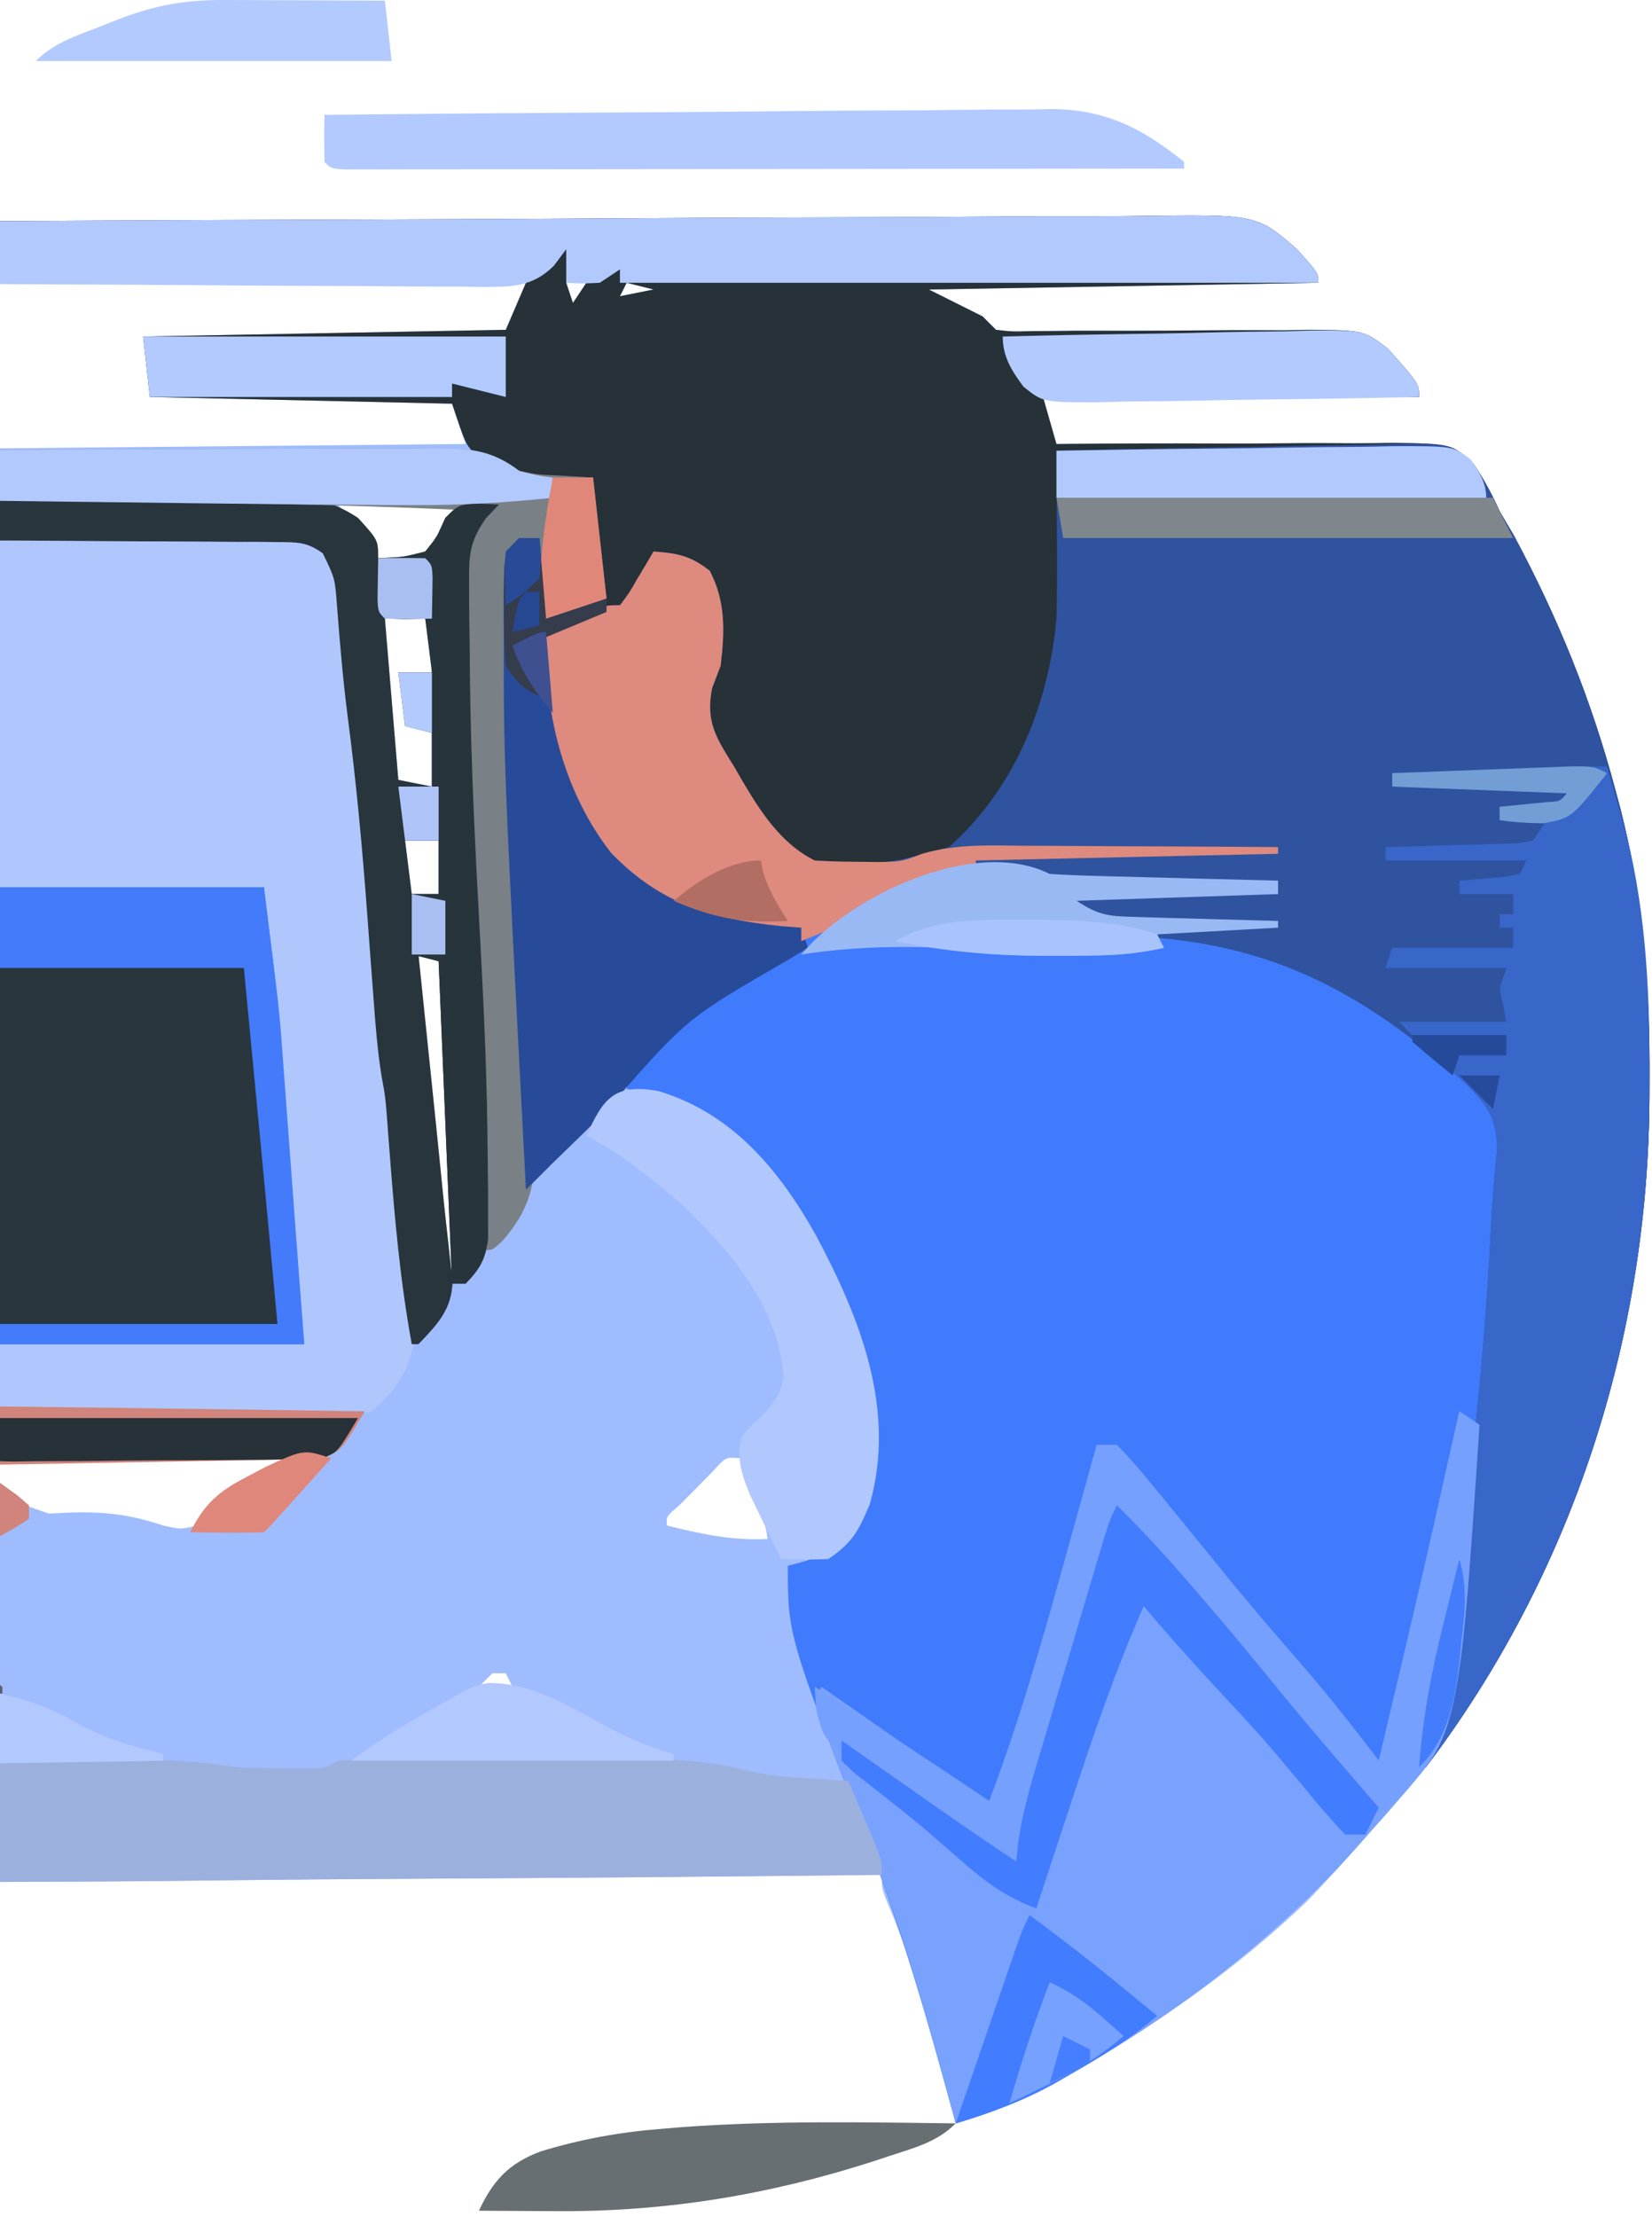 <svg width="246" height="330" viewBox="0 0 246 330" fill="none" xmlns="http://www.w3.org/2000/svg">
<path d="M-30.684 33.098C-2.416 32.911 25.852 32.77 54.121 32.684C67.247 32.642 80.372 32.586 93.498 32.495C104.939 32.415 116.379 32.363 127.82 32.345C133.878 32.335 139.935 32.31 145.992 32.252C151.696 32.198 157.399 32.181 163.103 32.193C165.194 32.191 167.285 32.175 169.376 32.145C187.141 31.896 187.141 31.896 193.131 37.092C196.316 40.659 196.316 40.659 196.316 42.098C177.176 42.428 158.036 42.758 138.316 43.098C140.956 44.418 143.596 45.738 146.316 47.098C147.306 48.088 147.306 48.088 148.316 49.098C150.735 49.374 150.735 49.374 153.573 49.29C155.22 49.281 155.22 49.281 156.901 49.272C158.69 49.252 158.69 49.252 160.515 49.231C163.029 49.232 165.543 49.234 168.056 49.239C172.029 49.237 176 49.223 179.972 49.177C183.8 49.138 187.625 49.149 191.453 49.169C192.636 49.143 193.818 49.117 195.036 49.091C203.128 49.185 203.128 49.185 206.669 51.906C211.316 57.116 211.316 57.116 211.316 59.098C192.836 59.098 174.356 59.098 155.316 59.098C156.306 62.563 156.306 62.563 157.316 66.098C158.055 66.091 158.793 66.083 159.554 66.076C166.528 66.013 173.5 65.994 180.474 66.023C184.06 66.036 187.644 66.033 191.229 65.992C194.692 65.953 198.153 65.957 201.616 65.992C203.574 66 205.531 65.964 207.489 65.926C216.201 66.066 216.201 66.066 219.423 69.047C220.974 71.342 222.172 73.58 223.316 76.098C224.016 77.314 224.724 78.525 225.441 79.731C232.015 91.975 236.992 104.223 240.566 117.661C240.813 118.582 241.059 119.503 241.313 120.452C244.729 133.871 245.696 147.011 245.629 160.786C245.627 161.579 245.624 162.372 245.622 163.19C245.421 209.333 226.654 249.863 194.754 282.911C184.087 293.166 171.876 301.637 159.066 308.973C158.429 309.342 157.792 309.712 157.136 310.092C152.378 312.751 147.528 314.527 142.316 316.098C142.125 315.393 141.934 314.688 141.737 313.962C140.853 310.714 139.96 307.469 139.066 304.223C138.616 302.56 138.616 302.56 138.156 300.864C136.463 294.739 134.566 288.862 132.059 283.02C131.316 281.098 131.316 281.098 131.316 279.098C130.424 279.108 129.531 279.118 128.611 279.129C106.869 279.372 85.126 279.554 63.383 279.668C52.868 279.725 42.353 279.802 31.839 279.928C22.672 280.038 13.505 280.109 4.338 280.133C-0.515 280.147 -5.365 280.181 -10.217 280.261C-14.79 280.336 -19.359 280.359 -23.932 280.342C-25.605 280.345 -27.279 280.367 -28.951 280.409C-41.536 280.712 -41.536 280.712 -46.847 276.72C-49.393 273.962 -51.564 271.191 -53.684 268.098C-54.811 266.627 -55.941 265.158 -57.074 263.692C-58.037 262.334 -58.99 260.969 -59.934 259.598C-60.437 258.878 -60.94 258.157 -61.458 257.415C-65.292 251.848 -68.695 246.168 -71.684 240.098C-67.724 239.108 -67.724 239.108 -63.684 238.098C-63.623 237.085 -63.563 236.072 -63.5 235.028C-63.416 233.676 -63.331 232.325 -63.246 230.973C-63.207 230.308 -63.168 229.643 -63.127 228.958C-62.869 224.911 -62.354 221.121 -61.684 217.098C-68.284 217.098 -74.884 217.098 -81.684 217.098C-83.68 211.774 -85.375 206.925 -86.746 201.473C-87.067 200.223 -87.388 198.972 -87.719 197.684C-90.411 185.603 -91.056 173.728 -90.996 161.411C-90.994 160.617 -90.992 159.824 -90.99 159.006C-90.891 136.405 -86.74 116.163 -78.246 95.161C-77.995 94.536 -77.743 93.911 -77.484 93.268C-74.662 86.587 -71.163 80.559 -67.684 74.098C-57.784 74.098 -47.884 74.098 -37.684 74.098C-38.179 70.633 -38.179 70.633 -38.684 67.098C14.776 66.603 14.776 66.603 69.316 66.098C68.326 63.128 68.326 63.128 67.316 60.098C52.466 59.768 37.616 59.438 22.316 59.098C21.821 54.643 21.821 54.643 21.316 50.098C48.046 49.603 48.046 49.603 75.316 49.098C76.306 46.788 77.296 44.478 78.316 42.098C42.676 42.098 7.036 42.098 -29.684 42.098C-30.179 37.643 -30.179 37.643 -30.684 33.098ZM84.316 42.098C84.646 43.088 84.976 44.078 85.316 45.098C85.976 44.108 86.636 43.118 87.316 42.098C86.326 42.098 85.336 42.098 84.316 42.098ZM93.316 42.098C92.986 42.758 92.656 43.418 92.316 44.098C93.966 43.768 95.616 43.438 97.316 43.098C95.996 42.768 94.676 42.438 93.316 42.098ZM50.316 75.098C51.966 77.078 53.616 79.058 55.316 81.098C55.646 81.758 55.976 82.418 56.316 83.098C59.648 83.599 59.648 83.599 63.316 83.098C65.452 80.512 66.827 78.076 68.316 75.098C62.376 75.098 56.436 75.098 50.316 75.098ZM57.316 92.098C57.976 100.018 58.636 107.938 59.316 116.098C60.966 116.428 62.616 116.758 64.316 117.098C64.316 114.458 64.316 111.818 64.316 109.098C63.326 108.768 62.336 108.438 61.316 108.098C60.586 106.251 60.586 106.251 60.129 104.036C59.97 103.302 59.812 102.569 59.648 101.813C59.484 100.964 59.484 100.964 59.316 100.098C60.966 100.098 62.616 100.098 64.316 100.098C64.526 95.957 64.526 95.957 63.316 92.098C61.336 92.098 59.356 92.098 57.316 92.098ZM60.316 125.098C60.646 127.738 60.976 130.378 61.316 133.098C62.636 133.098 63.956 133.098 65.316 133.098C65.316 130.458 65.316 127.818 65.316 125.098C63.666 125.098 62.016 125.098 60.316 125.098ZM62.316 142.098C62.99 158.82 64.687 175.449 66.316 192.098C66.646 192.098 66.976 192.098 67.316 192.098C67.452 175.734 67.147 159.443 66.316 143.098C64.996 142.768 63.676 142.438 62.316 142.098ZM-4.684 217.098C0.472 223.005 0.472 223.005 7.305 225.321C8.402 225.268 9.499 225.215 10.629 225.161C15.768 225.028 19.487 225.488 24.316 227.098C26.902 227.682 26.902 227.682 29.316 227.098C31.006 225.454 32.669 223.784 34.316 222.098C36.906 220.586 39.577 219.315 42.316 218.098C42.316 217.768 42.316 217.438 42.316 217.098C26.806 217.098 11.296 217.098 -4.684 217.098ZM106.152 219.032C104.934 220.271 104.934 220.271 103.691 221.536C102.874 222.359 102.057 223.183 101.215 224.032C99.204 225.753 99.204 225.753 99.316 227.098C104.391 228.361 109.044 229.369 114.316 229.098C113.651 224.709 112.129 221.117 110.316 217.098C108.081 216.876 108.081 216.876 106.152 219.032ZM-25.871 236.036C-27.129 236.386 -28.387 236.737 -29.684 237.098C-29.684 237.428 -29.684 237.758 -29.684 238.098C-27.956 238.437 -26.226 238.769 -24.496 239.098C-23.052 239.377 -23.052 239.377 -21.578 239.661C-18.89 240.067 -16.396 240.177 -13.684 240.098C-19.14 235.524 -19.14 235.524 -25.871 236.036ZM73.316 249.098C72.656 249.758 71.996 250.418 71.316 251.098C72.966 251.098 74.616 251.098 76.316 251.098C75.986 250.438 75.656 249.778 75.316 249.098C74.656 249.098 73.996 249.098 73.316 249.098Z" fill="#9FBCFE"/>
<path d="M-30.684 33.098C-2.416 32.911 25.852 32.77 54.121 32.684C67.247 32.642 80.372 32.586 93.498 32.495C104.939 32.415 116.379 32.363 127.82 32.345C133.878 32.335 139.935 32.31 145.992 32.252C151.696 32.198 157.399 32.181 163.103 32.193C165.194 32.191 167.285 32.175 169.376 32.145C187.141 31.896 187.141 31.896 193.131 37.092C196.316 40.659 196.316 40.659 196.316 42.098C177.176 42.428 158.036 42.758 138.316 43.098C140.956 44.418 143.596 45.738 146.316 47.098C147.306 48.088 147.306 48.088 148.316 49.098C150.735 49.374 150.735 49.374 153.573 49.29C155.221 49.281 155.221 49.281 156.901 49.272C158.69 49.252 158.69 49.252 160.516 49.231C163.029 49.232 165.543 49.234 168.057 49.239C172.029 49.237 176 49.223 179.972 49.177C183.8 49.138 187.625 49.149 191.453 49.169C192.636 49.143 193.818 49.117 195.036 49.091C203.128 49.185 203.128 49.185 206.669 51.906C211.316 57.116 211.316 57.116 211.316 59.098C192.836 59.098 174.356 59.098 155.316 59.098C156.306 62.563 156.306 62.563 157.316 66.098C158.055 66.091 158.793 66.083 159.554 66.076C166.528 66.013 173.5 65.994 180.475 66.023C184.06 66.036 187.644 66.033 191.229 65.992C194.692 65.953 198.153 65.957 201.616 65.992C203.574 66 205.531 65.964 207.489 65.926C216.201 66.066 216.201 66.066 219.423 69.047C220.974 71.342 222.172 73.58 223.316 76.098C224.016 77.314 224.724 78.525 225.441 79.731C232.015 91.975 236.993 104.223 240.566 117.661C240.813 118.582 241.059 119.503 241.313 120.452C244.729 133.871 245.696 147.011 245.629 160.786C245.627 161.579 245.624 162.372 245.622 163.19C245.465 199.179 234.218 234.234 212.316 263.098C211.175 259.701 211.482 257.539 212.391 254.102C212.644 253.087 212.898 252.072 213.159 251.026C213.438 249.915 213.717 248.805 214.004 247.661C216.725 236.177 218.406 224.767 219.629 213.036C219.709 212.275 219.79 211.514 219.873 210.731C220.836 201.538 221.541 192.35 221.992 183.118C222.19 179.072 222.516 175.064 222.941 171.036C222.862 166.692 221.649 164.69 218.691 161.536C216.941 160.007 215.144 158.532 213.316 157.098C212.537 156.473 212.537 156.473 211.742 155.835C199.261 145.932 187.092 140.664 171.152 139.52C165.05 138.849 163.761 137.543 159.316 133.098C169.546 133.098 179.776 133.098 190.316 133.098C190.316 132.438 190.316 131.778 190.316 131.098C188.787 131.106 188.787 131.106 187.227 131.114C183.451 131.132 179.676 131.144 175.9 131.153C174.264 131.158 172.629 131.165 170.994 131.174C168.645 131.186 166.297 131.191 163.949 131.196C162.849 131.204 162.849 131.204 161.727 131.211C156.544 131.212 156.544 131.212 154.316 130.098C141.119 128.898 129.429 133.798 119.316 142.098C117.706 143.018 116.094 143.937 114.473 144.836C102.269 151.544 102.269 151.544 92.941 161.458C91.194 164.297 89.269 166.343 86.879 168.661C86.117 169.404 85.355 170.148 84.57 170.915C83.826 171.635 83.083 172.356 82.316 173.098C80.982 174.43 79.648 175.763 78.316 177.098C75.009 113.891 75.009 113.891 75.004 94.286C74.996 92.391 74.996 92.391 74.988 90.457C75.054 82.361 75.054 82.361 77.316 80.098C78.306 80.098 79.296 80.098 80.316 80.098C80.811 86.038 80.811 86.038 81.316 92.098C83.956 91.108 86.596 90.118 89.316 89.098C89.151 88.17 88.986 87.242 88.816 86.286C88.079 81.241 88.234 76.184 88.316 71.098C87.615 71.156 86.914 71.214 86.191 71.274C80.093 71.564 76.047 71.068 70.875 67.778C69.316 66.098 69.316 66.098 67.316 60.098C52.466 59.768 37.616 59.438 22.316 59.098C21.821 54.643 21.821 54.643 21.316 50.098C48.046 49.603 48.046 49.603 75.316 49.098C76.306 46.788 77.296 44.478 78.316 42.098C42.676 42.098 7.036 42.098 -29.684 42.098C-30.014 39.128 -30.344 36.158 -30.684 33.098ZM84.316 42.098C84.646 43.088 84.976 44.078 85.316 45.098C85.976 44.108 86.636 43.118 87.316 42.098C86.326 42.098 85.336 42.098 84.316 42.098ZM93.316 42.098C92.986 42.758 92.656 43.418 92.316 44.098C93.966 43.768 95.616 43.438 97.316 43.098C95.996 42.768 94.676 42.438 93.316 42.098Z" fill="#263138"/>
<path d="M156.316 130.098C158.867 130.255 161.395 130.356 163.949 130.415C164.701 130.435 165.453 130.456 166.227 130.478C168.632 130.543 171.037 130.602 173.441 130.661C175.07 130.704 176.699 130.748 178.328 130.792C182.324 130.899 186.32 131 190.316 131.098C190.316 131.758 190.316 132.418 190.316 133.098C180.416 133.428 170.516 133.758 160.316 134.098C163.803 136.423 165.386 136.396 169.516 136.512C170.724 136.551 171.932 136.59 173.178 136.629C175.072 136.676 175.072 136.676 177.004 136.723C178.278 136.762 179.552 136.801 180.865 136.84C184.015 136.935 187.166 137.02 190.316 137.098C190.316 137.428 190.316 137.758 190.316 138.098C184.376 138.428 178.436 138.758 172.316 139.098C174.173 139.139 176.029 139.181 177.941 139.223C195.26 140.597 208.184 151.622 220.316 163.098C220.85 163.535 221.383 163.972 221.932 164.422C223.8 166.684 223.648 167.996 223.555 170.903C223.527 171.885 223.499 172.867 223.471 173.878C223.42 174.941 223.369 176.004 223.316 177.098C223.266 178.189 223.217 179.28 223.165 180.404C219.23 255.4 219.23 255.4 207.742 268.501C207.243 269.077 206.744 269.654 206.23 270.248C205.702 270.838 205.173 271.428 204.629 272.036C204.084 272.655 203.54 273.274 202.979 273.911C190.352 288.171 175.583 299.514 159.066 308.973C158.111 309.527 158.111 309.527 157.136 310.092C152.378 312.751 147.528 314.527 142.316 316.098C142.13 315.414 141.945 314.73 141.753 314.025C138.092 300.607 134.308 287.424 129.291 274.447C117.316 243.412 117.316 243.412 117.316 233.098C118.224 232.851 119.131 232.603 120.066 232.348C123.538 231.013 125.051 230.011 127.316 227.098C132.26 214.668 128.827 202.338 123.808 190.559C117.729 177.581 111.01 168.29 97.316 163.098C95.991 162.733 94.66 162.386 93.316 162.098C93.826 158.07 95.62 156.658 98.754 154.223C103.715 150.4 108.882 147.203 114.316 144.098C108.706 143.768 103.096 143.438 97.316 143.098C97.316 142.768 97.316 142.438 97.316 142.098C97.93 142.105 98.544 142.111 99.177 142.118C114.292 142.6 114.292 142.6 127.223 135.883C133.786 130.287 148.143 126.012 156.316 130.098Z" fill="#407BFE"/>
<path d="M157.316 67.098C165.035 66.889 172.754 66.73 180.474 66.632C184.06 66.585 187.644 66.521 191.229 66.419C194.691 66.321 198.152 66.268 201.616 66.244C203.574 66.22 205.532 66.149 207.489 66.079C216.201 66.074 216.201 66.074 219.423 69.034C220.977 71.333 222.173 73.574 223.316 76.098C224.016 77.314 224.724 78.525 225.441 79.731C232.015 91.975 236.993 104.223 240.566 117.661C240.813 118.582 241.059 119.503 241.313 120.452C244.729 133.871 245.696 147.011 245.629 160.786C245.626 161.976 245.626 161.976 245.622 163.19C245.465 199.179 234.218 234.234 212.316 263.098C211.175 259.701 211.482 257.539 212.39 254.102C212.644 253.087 212.898 252.072 213.159 251.026C213.438 249.915 213.717 248.805 214.004 247.661C216.725 236.177 218.406 224.767 219.629 213.036C219.709 212.275 219.79 211.514 219.873 210.731C220.836 201.538 221.541 192.35 221.992 183.118C222.19 179.072 222.516 175.064 222.941 171.036C222.862 166.692 221.649 164.69 218.691 161.536C216.941 160.007 215.144 158.532 213.316 157.098C212.537 156.473 212.537 156.473 211.742 155.835C199.261 145.932 187.092 140.664 171.152 139.52C165.05 138.849 163.761 137.543 159.316 133.098C169.546 133.098 179.776 133.098 190.316 133.098C190.316 132.438 190.316 131.778 190.316 131.098C188.787 131.106 188.787 131.106 187.227 131.114C183.451 131.132 179.676 131.144 175.9 131.153C174.264 131.158 172.629 131.165 170.994 131.174C168.645 131.186 166.297 131.191 163.949 131.196C162.849 131.204 162.849 131.204 161.727 131.211C156.544 131.212 156.544 131.212 154.316 130.098C144.074 129.167 136.083 131.915 127.113 136.661C124.555 137.975 122.003 139.078 119.316 140.098C119.316 139.438 119.316 138.778 119.316 138.098C118.349 138.023 117.383 137.949 116.387 137.872C106.115 136.834 98.43 134.643 91.004 126.973C83.789 117.735 80.898 105.605 81.316 94.098C82.772 93.427 84.231 92.761 85.691 92.098C86.503 91.727 87.316 91.356 88.152 90.973C90.316 90.098 90.316 90.098 92.316 90.098C93.679 88.308 93.679 88.308 94.941 86.098C95.387 85.356 95.833 84.613 96.293 83.848C96.631 83.271 96.968 82.693 97.316 82.098C100.868 82.34 102.87 82.746 105.691 84.973C108.101 89.608 107.907 93.973 107.316 99.098C106.895 100.202 106.473 101.305 106.039 102.442C105.031 107.543 106.724 109.949 109.379 114.223C109.775 114.913 110.172 115.602 110.58 116.313C113.331 120.962 116.351 125.616 121.316 128.098C131.593 128.763 131.593 128.763 141.316 126.098C151.078 117.419 156.154 104.924 157.316 92.098C157.435 87.785 157.411 83.475 157.379 79.161C157.374 78 157.37 76.839 157.365 75.643C157.353 72.795 157.337 69.947 157.316 67.098Z" fill="#2F539F"/>
<path d="M-79.684 98.098C-66.484 98.098 -53.284 98.098 -39.684 98.098C-36.086 108.892 -37.416 120.744 -36.684 132.098C-11.604 132.098 13.476 132.098 39.316 132.098C41.614 150.481 41.614 150.481 42.133 157.735C42.194 158.547 42.255 159.359 42.319 160.196C42.509 162.726 42.694 165.256 42.879 167.786C43.005 169.482 43.132 171.178 43.26 172.874C43.495 176.014 43.728 179.155 43.959 182.296C44.401 188.231 44.86 194.164 45.316 200.098C10.666 200.098 -23.984 200.098 -59.684 200.098C-61.934 186.598 -61.934 186.598 -62.316 180.364C-62.4 179.049 -62.484 177.734 -62.57 176.379C-62.65 175.036 -62.729 173.692 -62.809 172.348C-62.895 170.957 -62.983 169.567 -63.07 168.176C-63.28 164.817 -63.483 161.458 -63.684 158.098C-72.594 158.098 -81.504 158.098 -90.684 158.098C-91.314 136.869 -86.356 118.114 -79.684 98.098Z" fill="#29363E"/>
<path d="M-70.684 80.098C-55.498 80.005 -40.312 79.934 -25.126 79.891C-18.075 79.87 -11.024 79.842 -3.973 79.796C2.828 79.752 9.63 79.729 16.431 79.719C19.029 79.711 21.628 79.697 24.225 79.675C27.858 79.646 31.489 79.642 35.122 79.644C36.202 79.63 37.281 79.615 38.394 79.601C45.657 79.641 45.657 79.641 48.972 81.942C50.773 84.831 51.018 87.101 51.293 90.489C51.405 91.747 51.517 93.006 51.633 94.302C51.736 95.651 51.839 96.999 51.941 98.348C52.06 99.732 52.18 101.115 52.302 102.498C52.54 105.191 52.772 107.885 53 110.579C53.353 114.505 53.832 118.383 54.379 122.286C55.473 130.56 55.987 138.87 56.566 147.193C56.991 153.154 57.495 159.055 58.316 164.973C59.313 172.666 60.121 180.372 60.816 188.098C60.954 189.352 61.092 190.606 61.234 191.899C61.334 193.099 61.433 194.299 61.535 195.536C61.638 196.607 61.74 197.678 61.846 198.782C61.062 203.689 59.214 206.958 55.316 210.098C50.843 211.268 46.476 211.11 41.875 211.006C40.505 211.004 39.135 211.005 37.764 211.01C34.055 211.012 30.348 210.965 26.64 210.909C22.76 210.859 18.881 210.855 15.001 210.845C7.659 210.82 0.318 210.755 -7.024 210.674C-15.384 210.585 -23.744 210.541 -32.105 210.501C-49.298 210.417 -66.491 210.277 -83.684 210.098C-84.168 208.845 -84.648 207.59 -85.127 206.335C-85.394 205.636 -85.662 204.937 -85.938 204.218C-87.047 201.066 -87.682 197.876 -88.309 194.598C-88.549 193.371 -88.788 192.144 -89.035 190.88C-90.357 183.175 -90.816 175.903 -90.746 168.098C-90.726 164.798 -90.705 161.498 -90.684 158.098C-81.774 158.098 -72.864 158.098 -63.684 158.098C-62.352 160.761 -62.381 163.023 -62.184 165.997C-62.101 167.199 -62.019 168.402 -61.934 169.641C-61.81 171.538 -61.81 171.538 -61.684 173.473C-61.518 175.939 -61.351 178.406 -61.184 180.872C-61.112 181.969 -61.039 183.067 -60.965 184.197C-60.583 189.501 -60.125 194.799 -59.684 200.098C-25.034 200.098 9.616 200.098 45.316 200.098C44.986 199.438 44.656 198.778 44.316 198.098C44.044 196.019 43.826 193.932 43.633 191.844C43.572 191.193 43.512 190.542 43.45 189.87C43.321 188.468 43.194 187.064 43.069 185.661C42.889 183.651 42.7 181.641 42.51 179.631C41.076 163.799 40.279 147.987 39.316 132.098C14.236 132.098 -10.844 132.098 -36.684 132.098C-37.834 128.648 -37.996 125.657 -38.219 122.024C-38.298 120.773 -38.376 119.521 -38.457 118.232C-38.553 116.641 -38.648 115.05 -38.746 113.411C-39.056 108.358 -39.365 103.305 -39.684 98.098C-52.554 98.098 -65.424 98.098 -78.684 98.098C-75.309 87.973 -75.309 87.973 -72.996 84.036C-72.341 82.905 -72.341 82.905 -71.672 81.751C-71.346 81.205 -71.02 80.66 -70.684 80.098Z" fill="#B0C7FD"/>
<path d="M217.316 210.098C218.306 210.758 219.296 211.418 220.316 212.098C217.308 257.592 217.308 257.592 207.742 268.5C206.994 269.365 206.994 269.365 206.23 270.248C205.702 270.838 205.173 271.428 204.629 272.036C204.084 272.655 203.54 273.274 202.979 273.911C190.352 288.171 175.583 299.514 159.066 308.973C158.429 309.342 157.792 309.712 157.136 310.092C152.378 312.751 147.528 314.527 142.316 316.098C142.037 315.072 142.037 315.072 141.753 314.025C138.349 301.55 134.968 289.173 130.316 277.098C129.111 273.961 127.908 270.823 126.712 267.682C125.874 265.483 125.028 263.287 124.174 261.094C123.791 260.09 123.407 259.086 123.012 258.051C122.661 257.145 122.311 256.239 121.95 255.306C121.316 253.098 121.316 253.098 122.316 251.098C123.003 251.578 123.689 252.057 124.396 252.551C126.941 254.328 129.487 256.104 132.033 257.879C133.678 259.026 135.321 260.174 136.965 261.323C138.512 262.401 138.512 262.401 140.09 263.5C141.519 264.498 141.519 264.498 142.978 265.516C145.204 267.097 145.204 267.097 147.316 268.098C151.677 256.618 155.038 244.925 158.316 233.098C158.813 231.316 159.311 229.533 159.808 227.75C160.984 223.535 162.152 219.317 163.316 215.098C164.306 215.098 165.296 215.098 166.316 215.098C168.153 216.992 169.793 218.863 171.441 220.911C171.93 221.503 172.419 222.095 172.922 222.706C174.396 224.496 175.857 226.296 177.316 228.098C178.795 229.911 180.274 231.723 181.754 233.536C182.472 234.419 183.19 235.302 183.93 236.211C187.191 240.156 190.531 244.03 193.892 247.889C197.876 252.492 201.612 257.269 205.316 262.098C211.482 236.136 211.482 236.136 217.316 210.098Z" fill="#79A2FE"/>
<path d="M-79.684 98.098C-66.484 98.098 -53.284 98.098 -39.684 98.098C-36.086 108.892 -37.416 120.744 -36.684 132.098C-11.604 132.098 13.476 132.098 39.316 132.098C41.614 150.481 41.614 150.481 42.133 157.735C42.194 158.547 42.255 159.359 42.319 160.196C42.509 162.726 42.694 165.256 42.879 167.786C43.005 169.482 43.132 171.178 43.26 172.874C43.495 176.014 43.728 179.155 43.959 182.296C44.401 188.231 44.86 194.164 45.316 200.098C10.666 200.098 -23.984 200.098 -59.684 200.098C-61.934 186.598 -61.934 186.598 -62.316 180.364C-62.4 179.049 -62.484 177.734 -62.57 176.379C-62.65 175.036 -62.729 173.692 -62.809 172.348C-62.895 170.957 -62.983 169.567 -63.07 168.176C-63.28 164.817 -63.483 161.458 -63.684 158.098C-72.594 158.098 -81.504 158.098 -90.684 158.098C-91.314 136.869 -86.356 118.114 -79.684 98.098ZM-60.684 144.098C-60.745 153.618 -60.745 153.618 -60.063 162.938C-59.932 164.104 -59.801 165.27 -59.666 166.471C-59.528 167.647 -59.389 168.824 -59.246 170.036C-58.975 172.399 -58.705 174.762 -58.438 177.125C-58.317 178.154 -58.197 179.183 -58.073 180.242C-57.507 185.852 -57.116 191.477 -56.684 197.098C-24.344 197.098 7.996 197.098 41.316 197.098C39.71 179.426 37.999 161.763 36.316 144.098C4.306 144.098 -27.704 144.098 -60.684 144.098Z" fill="#437BFB"/>
<path d="M14.004 209.536C15.001 209.548 15.997 209.561 17.024 209.575C29.455 209.736 41.886 209.91 54.316 210.098C50.896 215.84 50.896 215.84 48.382 216.96C46.006 217.119 43.653 217.261 41.272 217.304C40.272 217.323 39.271 217.343 38.24 217.364C36.63 217.389 36.63 217.389 34.988 217.415C33.884 217.435 32.78 217.456 31.642 217.478C28.117 217.543 24.592 217.602 21.066 217.661C18.676 217.704 16.285 217.747 13.894 217.792C8.035 217.899 2.176 218 -3.684 218.098C-3.106 218.508 -2.529 218.918 -1.934 219.34C-1.191 219.879 -0.449 220.418 0.316 220.973C1.059 221.507 1.801 222.041 2.566 222.59C3.144 223.088 3.721 223.586 4.316 224.098C4.316 224.758 4.316 225.418 4.316 226.098C2.269 227.43 2.269 227.43 -0.434 228.911C-5.949 232.078 -5.949 232.078 -9.684 237.098C-10.009 240.655 -10.009 240.655 -8.684 244.098C-5.883 246.904 -5.883 246.904 -2.684 249.098C-1.667 250.082 -0.663 251.078 0.316 252.098C-8.037 252.354 -16.389 252.549 -24.746 252.668C-28.627 252.725 -32.505 252.803 -36.385 252.928C-40.133 253.048 -43.878 253.113 -47.628 253.142C-49.054 253.162 -50.48 253.202 -51.906 253.261C-56.373 253.44 -60.4 253.436 -64.684 252.098C-67.924 248.8 -69.882 245.334 -71.684 241.098C-68.766 239.153 -67.058 238.645 -63.684 238.098C-63.593 236.578 -63.593 236.578 -63.5 235.028C-63.416 233.676 -63.331 232.325 -63.246 230.973C-63.207 230.308 -63.168 229.643 -63.127 228.958C-62.869 224.911 -62.354 221.121 -61.684 217.098C-68.284 217.098 -74.884 217.098 -81.684 217.098C-82.344 214.788 -83.004 212.478 -83.684 210.098C-51.105 209.036 -18.584 209.116 14.004 209.536ZM-25.871 236.036C-27.129 236.386 -28.387 236.737 -29.684 237.098C-29.684 237.428 -29.684 237.758 -29.684 238.098C-27.956 238.437 -26.226 238.769 -24.496 239.098C-23.052 239.377 -23.052 239.377 -21.578 239.661C-18.89 240.067 -16.396 240.178 -13.684 240.098C-19.14 235.524 -19.14 235.524 -25.871 236.036Z" fill="#D1847B"/>
<path d="M-57.684 262.098C-46.592 262.075 -35.499 262.057 -24.407 262.046C-19.257 262.041 -14.106 262.034 -8.955 262.023C-3.982 262.012 0.991 262.006 5.964 262.003C7.859 262.001 9.754 261.998 11.649 261.992C14.309 261.985 16.968 261.984 19.627 261.984C20.406 261.981 21.185 261.977 21.988 261.974C26.524 261.982 30.824 262.388 35.316 263.098C37.586 263.185 39.858 263.228 42.129 263.223C43.249 263.226 44.369 263.228 45.523 263.231C48.272 263.289 48.272 263.289 50.316 262.098C51.994 261.997 53.676 261.96 55.358 261.953C56.41 261.946 57.461 261.94 58.545 261.933C60.259 261.932 60.259 261.932 62.008 261.93C63.769 261.925 63.769 261.925 65.567 261.92C68.059 261.915 70.552 261.912 73.044 261.913C76.839 261.91 80.633 261.892 84.428 261.873C86.85 261.87 89.273 261.868 91.695 261.867C92.824 261.86 93.952 261.853 95.115 261.846C100.771 261.862 105.947 262.184 111.428 263.628C114.384 264.364 117.346 264.531 120.379 264.723C122.067 264.835 122.067 264.835 123.789 264.95C124.623 264.998 125.457 265.047 126.316 265.098C127.154 267.054 127.986 269.013 128.816 270.973C129.28 272.063 129.744 273.154 130.223 274.278C131.316 277.098 131.316 277.098 131.316 279.098C108.672 279.355 86.028 279.549 63.383 279.668C52.868 279.725 42.353 279.802 31.839 279.928C22.672 280.038 13.505 280.108 4.338 280.133C-0.515 280.147 -5.365 280.181 -10.217 280.261C-14.79 280.336 -19.359 280.359 -23.932 280.342C-25.605 280.345 -27.279 280.367 -28.951 280.409C-41.501 280.711 -41.501 280.711 -46.826 276.776C-49.411 274 -51.575 271.248 -53.684 268.098C-54.062 267.537 -54.44 266.976 -54.829 266.397C-55.788 264.969 -56.737 263.534 -57.684 262.098Z" fill="#9CB0DE"/>
<path d="M239.316 114.098C239.952 116.303 240.574 118.513 241.191 120.723C241.539 121.953 241.887 123.183 242.246 124.45C245.212 136.48 245.689 148.472 245.629 160.786C245.627 161.579 245.624 162.372 245.622 163.19C245.465 199.179 234.218 234.234 212.316 263.098C211.175 259.701 211.482 257.539 212.391 254.102C212.644 253.087 212.898 252.072 213.159 251.026C213.438 249.915 213.717 248.805 214.004 247.661C216.725 236.177 218.406 224.767 219.629 213.036C219.709 212.275 219.79 211.514 219.873 210.731C220.836 201.538 221.541 192.35 221.992 183.118C222.19 179.072 222.512 175.064 222.941 171.036C222.92 166.418 221.335 164.471 218.129 161.223C216.537 159.834 214.932 158.46 213.316 157.098C211.666 155.448 210.016 153.798 208.316 152.098C213.596 152.098 218.876 152.098 224.316 152.098C223.821 149.623 223.821 149.623 223.316 147.098C223.646 146.108 223.976 145.118 224.316 144.098C218.376 144.098 212.436 144.098 206.316 144.098C206.811 142.613 206.811 142.613 207.316 141.098C213.256 141.098 219.196 141.098 225.316 141.098C225.316 140.108 225.316 139.118 225.316 138.098C224.656 138.098 223.996 138.098 223.316 138.098C223.316 137.438 223.316 136.778 223.316 136.098C223.976 136.098 224.636 136.098 225.316 136.098C225.316 135.108 225.316 134.118 225.316 133.098C222.676 133.098 220.036 133.098 217.316 133.098C217.316 132.438 217.316 131.778 217.316 131.098C218.273 131.025 218.273 131.025 219.25 130.95C220.076 130.875 220.902 130.8 221.754 130.723C222.577 130.654 223.401 130.584 224.25 130.512C224.932 130.376 225.614 130.239 226.316 130.098C226.646 129.438 226.976 128.778 227.316 128.098C220.386 128.098 213.456 128.098 206.316 128.098C206.316 127.438 206.316 126.778 206.316 126.098C206.972 126.084 207.628 126.069 208.304 126.054C211.267 125.98 214.229 125.883 217.191 125.786C218.224 125.763 219.256 125.741 220.32 125.717C221.306 125.682 222.292 125.646 223.308 125.61C224.22 125.584 225.131 125.557 226.07 125.531C226.811 125.388 227.552 125.245 228.316 125.098C228.976 124.108 229.636 123.118 230.316 122.098C228.006 122.098 225.696 122.098 223.316 122.098C223.316 121.438 223.316 120.778 223.316 120.098C224.273 120.007 224.273 120.007 225.25 119.915C226.076 119.831 226.902 119.747 227.754 119.661C228.577 119.579 229.401 119.498 230.25 119.415C232.303 119.309 232.303 119.309 233.316 118.098C220.446 117.603 220.446 117.603 207.316 117.098C207.316 116.438 207.316 115.778 207.316 115.098C211.552 114.955 215.788 114.813 220.024 114.671C221.465 114.623 222.907 114.574 224.348 114.525C226.418 114.456 228.488 114.386 230.558 114.317C231.805 114.275 233.051 114.233 234.335 114.19C235.995 114.139 237.656 114.098 239.316 114.098Z" fill="#3866C9"/>
<path d="M-67.684 74.098C-52.793 74.028 -37.903 73.975 -23.012 73.943C-16.098 73.927 -9.184 73.906 -2.27 73.872C4.402 73.839 11.074 73.822 17.746 73.814C20.292 73.808 22.838 73.797 25.384 73.781C28.949 73.759 32.514 73.756 36.078 73.758C37.132 73.747 38.186 73.736 39.272 73.725C44.707 73.748 48.643 73.987 53.316 77.098C56.316 80.398 56.316 80.398 56.316 83.098C59.717 82.994 59.717 82.994 63.316 82.098C65.197 79.743 65.197 79.743 66.316 77.098C68.316 75.098 68.316 75.098 71.441 74.973C72.39 75.015 73.339 75.056 74.316 75.098C73.666 75.78 73.015 76.461 72.345 77.163C69.851 80.772 69.826 82.701 69.855 87.055C69.856 87.738 69.856 88.421 69.856 89.125C69.863 91.387 69.902 93.648 69.941 95.911C69.955 97.515 69.968 99.118 69.98 100.722C70.117 113.476 70.754 126.198 71.455 138.93C72.057 149.891 72.55 160.835 72.616 171.814C72.628 173.796 72.655 175.778 72.681 177.76C72.681 179.528 72.681 179.528 72.68 181.333C72.683 182.356 72.686 183.379 72.689 184.433C72.26 187.498 71.466 188.899 69.316 191.098C68.656 191.098 67.996 191.098 67.316 191.098C66.656 175.258 65.996 159.418 65.316 143.098C64.326 142.768 63.336 142.438 62.316 142.098C62.49 143.776 62.49 143.776 62.668 145.488C63.103 149.692 63.537 153.897 63.97 158.102C64.157 159.911 64.344 161.721 64.532 163.53C65.061 168.64 65.58 173.751 66.087 178.863C66.293 180.875 66.521 182.884 66.752 184.892C66.865 185.95 66.977 187.008 67.094 188.098C67.195 188.98 67.297 189.862 67.402 190.77C67.247 194.987 65.157 197.123 62.316 200.098C61.986 200.098 61.656 200.098 61.316 200.098C59.574 190.611 58.744 181.113 58.014 171.503C57.937 170.504 57.86 169.506 57.781 168.477C57.682 167.14 57.682 167.14 57.582 165.776C57.346 163.067 57.346 163.067 56.83 160.283C56.212 156.455 55.912 152.627 55.633 148.762C55.508 147.123 55.384 145.484 55.26 143.844C55.07 141.3 54.881 138.756 54.694 136.211C53.961 126.306 53.061 116.47 51.765 106.622C51.377 103.577 51.055 100.542 50.789 97.485C50.719 96.693 50.648 95.901 50.576 95.085C50.44 93.502 50.313 91.919 50.193 90.335C49.887 86.107 49.887 86.107 48.073 82.38C45.777 80.705 44.382 80.715 41.552 80.7C40.572 80.687 39.591 80.675 38.581 80.662C37.508 80.663 36.434 80.665 35.327 80.666C34.195 80.656 33.064 80.646 31.897 80.635C28.148 80.605 24.398 80.596 20.648 80.587C18.052 80.57 15.455 80.552 12.859 80.532C6.718 80.49 0.577 80.46 -5.564 80.437C-12.556 80.41 -19.547 80.366 -26.539 80.321C-40.92 80.228 -55.302 80.156 -69.684 80.098C-69.024 78.118 -68.364 76.138 -67.684 74.098ZM57.316 92.098C57.976 100.018 58.636 107.938 59.316 116.098C60.966 116.428 62.616 116.758 64.316 117.098C64.316 114.458 64.316 111.818 64.316 109.098C63.326 108.768 62.336 108.438 61.316 108.098C60.586 106.251 60.586 106.251 60.129 104.036C59.97 103.302 59.812 102.569 59.648 101.813C59.484 100.964 59.484 100.964 59.316 100.098C60.966 100.098 62.616 100.098 64.316 100.098C64.526 95.957 64.526 95.957 63.316 92.098C61.336 92.098 59.356 92.098 57.316 92.098ZM60.316 125.098C60.646 127.738 60.976 130.378 61.316 133.098C62.636 133.098 63.956 133.098 65.316 133.098C65.316 130.458 65.316 127.818 65.316 125.098C63.666 125.098 62.016 125.098 60.316 125.098Z" fill="#28353D"/>
<path d="M-30.684 33.098C-2.416 32.911 25.852 32.77 54.121 32.684C67.247 32.642 80.372 32.586 93.498 32.495C104.939 32.415 116.379 32.363 127.82 32.345C133.878 32.335 139.935 32.31 145.992 32.252C151.696 32.198 157.399 32.181 163.103 32.193C165.194 32.191 167.285 32.175 169.376 32.145C187.141 31.896 187.141 31.896 193.131 37.092C196.316 40.659 196.316 40.659 196.316 42.098C161.996 42.098 127.676 42.098 92.316 42.098C92.316 41.438 92.316 40.778 92.316 40.098C91.326 40.758 90.336 41.418 89.316 42.098C86.629 42.223 86.629 42.223 84.316 42.098C84.316 40.448 84.316 38.798 84.316 37.098C83.709 37.911 83.102 38.725 82.477 39.563C79.231 42.774 76.183 42.688 71.777 42.72C70.776 42.702 69.774 42.684 68.743 42.666C67.679 42.666 66.615 42.667 65.519 42.668C62.007 42.664 58.496 42.626 54.984 42.586C52.548 42.577 50.111 42.57 47.674 42.565C41.264 42.546 34.855 42.497 28.445 42.441C21.903 42.39 15.361 42.367 8.818 42.342C-4.016 42.289 -16.85 42.203 -29.684 42.098C-30.014 39.128 -30.344 36.158 -30.684 33.098Z" fill="#B2C9FE"/>
<path d="M-38.684 67.098C-24.297 67.028 -9.911 66.976 4.475 66.943C11.155 66.927 17.835 66.906 24.515 66.872C30.96 66.84 37.405 66.822 43.85 66.814C46.31 66.808 48.77 66.797 51.231 66.781C54.674 66.759 58.116 66.756 61.559 66.758C62.579 66.747 63.599 66.736 64.65 66.725C69.786 66.748 73.072 66.906 77.316 70.098C80.202 70.665 80.202 70.665 83.129 70.786C84.841 70.889 86.552 70.992 88.316 71.098C89.306 80.008 89.306 80.008 90.316 89.098C87.016 90.418 83.716 91.738 80.316 93.098C80.316 88.808 80.316 84.518 80.316 80.098C78.996 80.758 77.676 81.418 76.316 82.098C76.115 98.415 76.192 114.651 77.183 130.942C77.265 132.33 77.347 133.718 77.428 135.106C77.76 140.709 78.1 146.31 78.487 151.909C78.729 155.42 78.939 158.932 79.129 162.446C79.243 164.384 79.39 166.319 79.539 168.255C79.901 175.299 79.478 179.441 74.729 184.828C73.316 186.098 73.316 186.098 72.316 186.098C72.282 185.115 72.282 185.115 72.247 184.111C72.007 177.215 71.763 170.32 71.517 163.424C71.426 160.859 71.335 158.294 71.246 155.728C70.719 139.348 70.719 139.348 69.766 122.989C69.202 115.262 69.095 107.55 69.076 99.806C69.066 97.375 69.035 94.945 69.004 92.514C68.997 90.955 68.992 89.396 68.988 87.837C68.976 87.117 68.963 86.397 68.951 85.656C68.969 81.513 69.382 79.106 72.316 76.098C50.285 74.98 28.251 74.789 6.197 74.566C1.235 74.515 -3.727 74.46 -8.69 74.405C-18.354 74.299 -28.019 74.197 -37.684 74.098C-38.014 71.788 -38.344 69.478 -38.684 67.098Z" fill="#798187"/>
<path d="M-83.684 211.098C-69.494 211.098 -55.304 211.098 -40.684 211.098C-41.674 211.758 -42.664 212.418 -43.684 213.098C-45.056 214.201 -46.409 215.328 -47.746 216.473C-48.438 217.058 -49.131 217.644 -49.844 218.247C-52.764 221.186 -53.649 223.206 -53.809 227.348C-53.767 228.256 -53.726 229.163 -53.684 230.098C-52.694 230.428 -51.704 230.758 -50.684 231.098C-50.354 229.118 -50.024 227.138 -49.684 225.098C-48.034 224.768 -46.384 224.438 -44.684 224.098C-45.014 224.841 -45.344 225.583 -45.684 226.348C-46.911 229.237 -46.911 229.237 -46.684 233.098C-45.364 232.768 -44.044 232.438 -42.684 232.098C-42.684 232.758 -42.684 233.418 -42.684 234.098C-36.965 232.817 -36.965 232.817 -32.684 229.098C-31.694 229.428 -30.704 229.758 -29.684 230.098C-29.684 232.738 -29.684 235.378 -29.684 238.098C-28.983 238.147 -28.281 238.196 -27.559 238.247C-12.411 239.44 -12.411 239.44 -9.035 242.68C-8.021 243.904 -7.031 245.148 -6.07 246.415C-4.269 248.602 -2.167 249.783 0.316 251.098C0.316 251.428 0.316 251.758 0.316 252.098C-8.037 252.354 -16.389 252.549 -24.746 252.668C-28.627 252.725 -32.505 252.803 -36.385 252.928C-40.133 253.048 -43.878 253.113 -47.628 253.142C-49.054 253.162 -50.48 253.202 -51.906 253.261C-56.373 253.44 -60.4 253.436 -64.684 252.098C-67.924 248.8 -69.882 245.334 -71.684 241.098C-68.766 239.153 -67.058 238.645 -63.684 238.098C-63.593 236.578 -63.593 236.578 -63.5 235.028C-63.416 233.676 -63.331 232.325 -63.246 230.973C-63.207 230.308 -63.168 229.643 -63.127 228.958C-62.869 224.911 -62.354 221.121 -61.684 217.098C-68.284 217.098 -74.884 217.098 -81.684 217.098C-82.344 215.118 -83.004 213.138 -83.684 211.098Z" fill="#283339"/>
<path d="M77.316 80.098C78.306 80.098 79.296 80.098 80.316 80.098C80.646 84.058 80.976 88.018 81.316 92.098C84.286 91.108 87.256 90.118 90.316 89.098C90.316 89.758 90.316 90.418 90.316 91.098C85.861 92.583 85.861 92.583 81.316 94.098C84.358 115.205 84.358 115.205 97.172 131.524C103.918 135.815 111.557 136.841 119.316 138.098C119.646 139.088 119.976 140.078 120.316 141.098C119.277 141.727 118.238 142.356 117.168 143.004C102.374 151.548 102.374 151.548 91.316 164.098C89.884 165.663 88.402 167.184 86.879 168.661C86.117 169.404 85.355 170.148 84.57 170.915C83.826 171.635 83.083 172.356 82.316 173.098C80.982 174.43 79.648 175.763 78.316 177.098C75.009 113.891 75.009 113.891 75.004 94.286C74.999 93.022 74.993 91.759 74.988 90.457C75.054 82.361 75.054 82.361 77.316 80.098Z" fill="#284B99"/>
<path d="M97.316 82.098C100.868 82.34 102.87 82.746 105.691 84.973C108.101 89.608 107.907 93.973 107.316 99.098C106.684 100.753 106.684 100.753 106.039 102.442C105.031 107.543 106.724 109.949 109.379 114.223C109.775 114.913 110.172 115.602 110.58 116.313C113.331 120.962 116.351 125.616 121.316 128.098C123.376 128.222 125.44 128.274 127.504 128.286C128.611 128.3 129.718 128.314 130.859 128.329C134.295 128.246 134.295 128.246 137.32 127.096C142.384 125.602 147.481 125.851 152.719 125.903C153.796 125.906 154.874 125.908 155.984 125.911C159.408 125.923 162.831 125.948 166.254 125.973C168.583 125.983 170.911 125.992 173.24 126C178.932 126.022 184.624 126.056 190.316 126.098C190.316 126.428 190.316 126.758 190.316 127.098C175.466 127.428 160.616 127.758 145.316 128.098C145.316 128.758 145.316 129.418 145.316 130.098C144.079 130.304 142.841 130.511 141.566 130.723C136.302 131.873 131.853 134.153 127.113 136.661C124.555 137.975 122.003 139.078 119.316 140.098C119.316 139.438 119.316 138.778 119.316 138.098C118.349 138.023 117.383 137.949 116.387 137.872C106.115 136.834 98.43 134.643 91.004 126.973C83.789 117.735 80.898 105.604 81.316 94.098C82.772 93.427 84.231 92.761 85.691 92.098C86.503 91.727 87.316 91.356 88.152 90.973C90.316 90.098 90.316 90.098 92.316 90.098C93.679 88.308 93.679 88.308 94.941 86.098C95.387 85.356 95.833 84.613 96.293 83.848C96.631 83.271 96.968 82.693 97.316 82.098Z" fill="#DE8A7E"/>
<path d="M98.012 162.414C109.049 165.688 116.107 174.242 121.551 183.981C128.093 196.266 133.498 209.837 129.519 223.918C127.877 227.848 126.933 229.687 123.316 232.098C120.984 232.177 118.648 232.186 116.316 232.098C115.304 230.041 114.307 227.977 113.316 225.911C112.759 224.762 112.203 223.613 111.629 222.43C110.38 219.259 109.761 217.435 110.316 214.098C111.664 212.395 111.664 212.395 113.379 210.848C115.218 208.834 116.221 207.675 116.668 204.965C115.893 194.378 108.679 186.142 101.316 179.098C96.974 175.452 92.393 171.636 87.316 169.098C89.811 163.534 91.464 161.251 98.012 162.414Z" fill="#B1C8FE"/>
<path d="M217.316 210.098C218.306 210.758 219.296 211.418 220.316 212.098C217.183 259.481 217.183 259.481 205.316 270.098C199.201 263.549 193.259 256.937 187.637 249.954C185.035 246.752 182.368 243.612 179.691 240.473C175.42 235.457 171.294 230.352 167.316 225.098C165.261 229.704 163.587 234.211 162.195 239.071C161.916 240.038 161.916 240.038 161.631 241.025C161.043 243.069 160.461 245.115 159.879 247.161C159.493 248.504 159.107 249.847 158.721 251.19C157.77 254.497 156.825 257.805 155.882 261.114C155.114 263.807 154.344 266.5 153.575 269.193C152.821 271.828 152.069 274.463 151.316 277.098C146.805 274.899 142.783 272.131 138.637 269.309C136.437 267.844 134.202 266.431 131.933 265.075C122.792 259.502 122.792 259.502 121.566 254.598C121.484 253.443 121.401 252.288 121.316 251.098C130.09 256.607 138.713 262.328 147.316 268.098C151.677 256.618 155.038 244.925 158.316 233.098C158.813 231.316 159.311 229.533 159.808 227.75C160.984 223.535 162.152 219.317 163.316 215.098C164.306 215.098 165.296 215.098 166.316 215.098C168.153 216.992 169.793 218.863 171.441 220.911C171.93 221.503 172.419 222.095 172.922 222.706C174.396 224.496 175.857 226.296 177.316 228.098C178.795 229.911 180.274 231.723 181.754 233.536C182.472 234.419 183.19 235.302 183.93 236.211C187.191 240.156 190.531 244.03 193.892 247.889C197.876 252.492 201.612 257.269 205.316 262.098C211.482 236.136 211.482 236.136 217.316 210.098Z" fill="#76A0FE"/>
<path d="M48.316 17.098C63.381 16.934 78.446 16.811 93.511 16.735C100.507 16.699 107.503 16.65 114.499 16.57C121.255 16.492 128.011 16.452 134.767 16.434C137.34 16.421 139.913 16.396 142.485 16.358C146.1 16.307 149.712 16.3 153.327 16.303C154.909 16.266 154.909 16.266 156.523 16.227C164.631 16.305 170.025 19.023 176.316 24.098C176.316 24.428 176.316 24.758 176.316 25.098C159.775 25.121 143.233 25.139 126.692 25.15C119.012 25.155 111.332 25.162 103.652 25.173C96.96 25.183 90.269 25.19 83.578 25.192C80.032 25.193 76.487 25.197 72.942 25.204C68.991 25.212 65.039 25.212 61.088 25.212C59.904 25.215 58.72 25.219 57.5 25.222C56.43 25.221 55.36 25.22 54.258 25.218C52.855 25.22 52.855 25.22 51.423 25.221C49.316 25.098 49.316 25.098 48.316 24.098C48.275 21.765 48.274 19.431 48.316 17.098Z" fill="#B2CAFF"/>
<path d="M-38.684 67.098C-24.297 67.028 -9.911 66.976 4.475 66.943C11.155 66.927 17.835 66.906 24.515 66.872C30.96 66.84 37.405 66.822 43.85 66.814C46.31 66.808 48.77 66.797 51.231 66.781C54.674 66.759 58.116 66.756 61.559 66.758C62.579 66.747 63.599 66.736 64.65 66.725C69.774 66.748 73.092 66.89 77.316 70.098C80.009 70.805 80.009 70.805 82.316 71.098C82.316 72.088 82.316 73.078 82.316 74.098C75.313 74.832 68.418 75.244 61.379 75.192C59.888 75.187 59.888 75.187 58.367 75.181C40.999 75.095 23.632 74.85 6.266 74.635C1.297 74.573 -3.672 74.514 -8.641 74.454C-18.322 74.337 -28.003 74.218 -37.684 74.098C-38.014 71.788 -38.344 69.478 -38.684 67.098Z" fill="#B2C9FE"/>
<path d="M71.441 74.973C72.39 75.014 73.339 75.056 74.316 75.098C73.666 75.78 73.015 76.461 72.345 77.163C69.851 80.772 69.826 82.701 69.855 87.055C69.856 87.738 69.856 88.421 69.856 89.124C69.863 91.387 69.902 93.648 69.941 95.911C69.955 97.514 69.968 99.118 69.98 100.722C70.117 113.476 70.754 126.197 71.455 138.93C72.057 149.891 72.55 160.835 72.616 171.813C72.628 173.795 72.655 175.778 72.681 177.76C72.681 178.939 72.68 180.118 72.68 181.333C72.683 182.356 72.686 183.379 72.689 184.433C72.26 187.498 71.466 188.899 69.316 191.098C68.656 191.098 67.996 191.098 67.316 191.098C66.656 175.258 65.996 159.418 65.316 143.098C63.996 142.768 62.676 142.438 61.316 142.098C61.316 139.128 61.316 136.158 61.316 133.098C62.636 133.098 63.956 133.098 65.316 133.098C65.316 130.458 65.316 127.818 65.316 125.098C63.666 125.098 62.016 125.098 60.316 125.098C59.986 122.458 59.656 119.818 59.316 117.098C60.966 117.098 62.616 117.098 64.316 117.098C64.316 114.458 64.316 111.818 64.316 109.098C62.996 108.768 61.676 108.438 60.316 108.098C59.986 105.458 59.656 102.818 59.316 100.098C60.966 100.098 62.616 100.098 64.316 100.098C63.986 97.458 63.656 94.818 63.316 92.098C62.347 92.119 61.377 92.139 60.379 92.161C57.316 92.098 57.316 92.098 56.316 91.098C56.175 88.428 56.274 85.774 56.316 83.098C57.409 83.036 58.502 82.974 59.629 82.911C63.435 82.494 63.435 82.494 65.129 79.661C65.521 78.815 65.912 77.969 66.316 77.098C68.316 75.098 68.316 75.098 71.441 74.973Z" fill="#28343C"/>
<path d="M166.316 224.098C170.286 227.965 173.951 232.025 177.566 236.223C178.14 236.887 178.713 237.551 179.304 238.235C183.272 242.843 187.146 247.52 190.973 252.247C195.657 257.946 200.498 263.513 205.316 269.098C204.656 270.418 203.996 271.738 203.316 273.098C202.326 273.098 201.336 273.098 200.316 273.098C198.385 271.082 196.633 269.073 194.879 266.911C193.807 265.622 192.732 264.336 191.656 263.051C191.106 262.393 190.555 261.735 189.988 261.057C187.39 258.013 184.674 255.084 181.941 252.161C177.96 247.89 174.065 243.575 170.316 239.098C166.101 248.666 162.755 258.422 159.504 268.348C158.997 269.883 158.49 271.419 157.982 272.954C156.755 276.667 155.534 280.382 154.316 284.098C149.866 282.451 146.719 280.153 143.191 277.036C142.05 276.044 140.908 275.053 139.766 274.063C139.194 273.567 138.622 273.07 138.033 272.559C136.389 271.16 134.719 269.811 133.023 268.477C132.027 267.692 131.03 266.907 130.004 266.098C128.648 265.046 128.648 265.046 127.266 263.973C126.622 263.354 125.979 262.736 125.316 262.098C125.316 261.108 125.316 260.118 125.316 259.098C126.178 259.703 126.178 259.703 127.057 260.32C129.685 262.163 132.313 264.006 134.941 265.848C135.845 266.482 136.749 267.117 137.68 267.77C142.192 270.932 146.713 274.07 151.316 277.098C151.416 276.174 151.515 275.25 151.617 274.297C152.374 269.026 153.978 264.001 155.504 258.911C155.968 257.342 155.968 257.342 156.442 255.742C157.395 252.526 158.356 249.312 159.316 246.098C159.904 244.115 160.491 242.132 161.078 240.149C161.615 238.34 162.153 236.532 162.691 234.723C162.942 233.88 163.192 233.037 163.45 232.168C165.199 226.332 165.199 226.332 166.316 224.098Z" fill="#427CFF"/>
<path d="M-64.684 252.098C-56.155 251.958 -47.627 251.852 -39.098 251.787C-35.137 251.756 -31.176 251.714 -27.215 251.645C-23.382 251.58 -19.551 251.544 -15.718 251.529C-14.266 251.518 -12.813 251.496 -11.361 251.464C-2.648 251.276 4.025 252.134 11.686 256.623C15.672 258.858 19.907 259.986 24.316 261.098C24.316 261.428 24.316 261.758 24.316 262.098C13.746 262.307 3.176 262.467 -7.395 262.564C-12.305 262.611 -17.213 262.675 -22.122 262.777C-26.861 262.875 -31.6 262.929 -36.341 262.952C-38.147 262.969 -39.952 263.001 -41.758 263.05C-55.925 263.416 -55.925 263.416 -60.39 260.07C-64.684 254.665 -64.684 254.665 -64.684 252.098Z" fill="#B2C9FF"/>
<path d="M-7.459 244.532C-6.873 245.379 -6.287 246.226 -5.684 247.098C-3.964 248.407 -3.964 248.407 -2.371 249.348C-1.484 249.926 -0.597 250.503 0.316 251.098C0.316 251.428 0.316 251.758 0.316 252.098C-8.072 252.284 -16.46 252.426 -24.849 252.513C-28.746 252.555 -32.64 252.611 -36.535 252.702C-40.296 252.789 -44.056 252.837 -47.818 252.857C-49.251 252.872 -50.684 252.901 -52.117 252.944C-63.369 253.27 -63.369 253.27 -66.703 250.299C-69.684 245.642 -69.684 245.642 -69.684 243.098C-62.078 242.851 -54.472 242.632 -46.865 242.448C-43.332 242.362 -39.8 242.266 -36.268 242.148C-32.206 242.014 -28.142 241.92 -24.078 241.829C-22.814 241.781 -21.549 241.733 -20.246 241.684C-10.479 241.516 -10.479 241.516 -7.459 244.532Z" fill="#6E777E"/>
<path d="M142.316 316.098C139.49 318.924 136.096 319.745 132.379 320.973C131.586 321.236 130.792 321.5 129.975 321.771C114.504 326.74 99.047 329.287 82.816 329.161C81.708 329.156 80.599 329.152 79.457 329.147C76.743 329.135 74.03 329.119 71.316 329.098C73.394 324.655 75.713 322.084 80.439 320.294C86.464 318.451 92.228 317.404 98.504 316.911C99.937 316.79 99.937 316.79 101.399 316.667C115.007 315.658 128.681 315.924 142.316 316.098Z" fill="#676F73"/>
<path d="M149.316 50.098C157.02 49.895 164.724 49.755 172.43 49.659C175.05 49.618 177.67 49.564 180.29 49.495C184.061 49.397 187.829 49.352 191.601 49.317C193.352 49.255 193.352 49.255 195.138 49.192C203.13 49.187 203.13 49.187 206.66 51.897C211.316 57.117 211.316 57.117 211.316 59.098C203.971 59.261 196.626 59.385 189.28 59.461C185.868 59.497 182.458 59.547 179.047 59.626C175.122 59.717 171.199 59.751 167.273 59.782C166.052 59.818 164.831 59.854 163.573 59.891C155.309 59.895 155.309 59.895 152.405 57.563C150.645 55.193 149.316 53.117 149.316 50.098Z" fill="#B3CAFE"/>
<path d="M156.316 130.098C158.867 130.255 161.395 130.356 163.949 130.415C164.701 130.435 165.453 130.456 166.227 130.478C168.632 130.543 171.037 130.602 173.441 130.661C175.07 130.704 176.699 130.747 178.328 130.792C182.324 130.899 186.32 131 190.316 131.098C190.316 131.758 190.316 132.418 190.316 133.098C180.416 133.428 170.516 133.758 160.316 134.098C163.803 136.423 165.386 136.396 169.516 136.512C170.724 136.551 171.932 136.59 173.178 136.629C175.072 136.676 175.072 136.676 177.004 136.723C178.278 136.762 179.552 136.8 180.865 136.84C184.015 136.935 187.166 137.02 190.316 137.098C190.316 137.428 190.316 137.758 190.316 138.098C184.376 138.428 178.436 138.758 172.316 139.098C172.811 140.088 172.811 140.088 173.316 141.098C169.895 141.869 166.731 142.226 163.226 142.231C161.802 142.233 161.802 142.233 160.349 142.235C159.369 142.231 158.389 142.227 157.379 142.223C155.914 142.229 155.914 142.229 154.42 142.235C149.583 142.228 145.084 141.979 140.316 141.098C133.243 140.8 126.31 141.001 119.316 142.098C126.445 133.441 145.084 124.482 156.316 130.098Z" fill="#99B9F4"/>
<path d="M21.316 50.098C39.136 50.098 56.956 50.098 75.316 50.098C75.316 53.068 75.316 56.038 75.316 59.098C72.676 58.438 70.036 57.778 67.316 57.098C67.316 57.758 67.316 58.418 67.316 59.098C52.466 59.098 37.616 59.098 22.316 59.098C21.986 56.128 21.656 53.158 21.316 50.098Z" fill="#B2CAFE"/>
<path d="M157.316 67.098C165.07 66.959 172.823 66.852 180.578 66.787C184.179 66.756 187.779 66.713 191.38 66.645C194.855 66.58 198.33 66.544 201.806 66.529C203.776 66.512 205.746 66.465 207.715 66.418C216.438 66.415 216.438 66.415 219.039 68.439C220.238 70.184 221.316 71.898 221.316 74.098C200.196 74.098 179.076 74.098 157.316 74.098C157.316 71.788 157.316 69.478 157.316 67.098Z" fill="#B2C9FE"/>
<path d="M153.316 285.098C159.842 289.866 166.09 294.948 172.316 300.098C168.316 303.501 164.124 306.101 159.566 308.661C158.901 309.047 158.236 309.433 157.551 309.831C152.647 312.598 147.708 314.492 142.316 316.098C143.72 312.004 145.126 307.911 146.534 303.818C147.013 302.425 147.491 301.032 147.968 299.639C148.655 297.638 149.343 295.638 150.031 293.637C150.445 292.433 150.859 291.228 151.285 289.987C152.316 287.098 152.316 287.098 153.316 285.098Z" fill="#427CFF"/>
<path d="M157.316 74.098C178.766 74.098 200.216 74.098 222.316 74.098C223.306 76.078 224.296 78.058 225.316 80.098C203.206 80.098 181.096 80.098 158.316 80.098C157.986 78.118 157.656 76.138 157.316 74.098Z" fill="#7F868C"/>
<path d="M33.488 0.001C34.171 0.002 34.853 0.003 35.556 0.005C37.726 0.01 39.896 0.023 42.066 0.036C43.541 0.041 45.017 0.045 46.492 0.049C50.1 0.06 53.708 0.078 57.316 0.098C57.811 4.553 57.811 4.553 58.316 9.098C40.826 9.098 23.336 9.098 5.316 9.098C8.016 6.398 11.197 5.396 14.691 4.036C15.701 3.633 15.701 3.633 16.73 3.221C22.692 0.868 27.056 -0.026 33.488 0.001Z" fill="#B3CAFF"/>
<path d="M-17.684 211.098C5.746 211.098 29.176 211.098 53.316 211.098C50.316 216.098 50.316 216.098 48.453 216.9C46 217.128 43.589 217.248 41.124 217.275C40.089 217.288 39.054 217.301 37.988 217.314C36.874 217.321 35.761 217.329 34.613 217.336C33.461 217.344 32.31 217.353 31.123 217.361C28.685 217.375 26.248 217.385 23.81 217.393C20.094 217.411 16.379 217.454 12.664 217.499C10.293 217.509 7.922 217.517 5.551 217.524C4.445 217.541 3.34 217.559 2.201 217.577C-6.058 217.554 -10.924 215.605 -17.684 211.098Z" fill="#263138"/>
<path d="M72.879 250.536C79.486 250.546 84.889 254.095 90.547 257.153C93.711 258.851 96.863 260.078 100.316 261.098C100.316 261.428 100.316 261.758 100.316 262.098C84.476 262.098 68.636 262.098 52.316 262.098C55.656 259.594 58.894 257.54 62.504 255.473C70.449 250.919 70.449 250.919 72.879 250.536Z" fill="#B2C9FF"/>
<path d="M-66.684 248.098C-58.686 248.028 -50.689 247.975 -42.691 247.943C-38.977 247.927 -35.264 247.906 -31.55 247.872C-27.965 247.839 -24.379 247.821 -20.793 247.813C-19.427 247.808 -18.061 247.797 -16.695 247.781C-14.777 247.759 -12.86 247.758 -10.943 247.757C-9.852 247.751 -8.762 247.744 -7.639 247.737C-4.295 248.146 -2.386 249.123 0.316 251.098C0.316 251.428 0.316 251.758 0.316 252.098C-21.134 252.098 -42.584 252.098 -64.684 252.098C-65.344 250.778 -66.004 249.458 -66.684 248.098Z" fill="#57626A"/>
<path d="M82.316 71.098C84.296 71.098 86.276 71.098 88.316 71.098C88.976 77.038 89.636 82.978 90.316 89.098C87.016 90.418 83.716 91.738 80.316 93.098C80.093 85.514 80.883 78.544 82.316 71.098Z" fill="#E1877A"/>
<path d="M151.441 136.911C152.284 136.911 153.126 136.912 153.994 136.913C160.137 136.973 166.451 137.077 172.316 139.098C172.811 140.088 172.811 140.088 173.316 141.098C168.108 142.258 163.132 142.289 157.816 142.286C156.35 142.287 156.35 142.287 154.855 142.288C147.501 142.234 140.526 141.622 133.316 140.098C139.155 136.854 144.924 136.904 151.441 136.911Z" fill="#A9C3FE"/>
<path d="M156.316 295.098C159.308 296.462 161.607 298.047 164.066 300.223C164.987 301.031 164.987 301.031 165.926 301.856C166.385 302.266 166.843 302.676 167.316 303.098C163.749 306.142 160.221 308.309 156.004 310.348C154.935 310.869 153.867 311.39 152.766 311.926C151.553 312.506 151.553 312.506 150.316 313.098C152.081 306.991 154.012 301.024 156.316 295.098Z" fill="#77A1FF"/>
<path d="M49.316 217.098C47.837 218.744 46.358 220.39 44.879 222.036C44.055 222.952 43.231 223.869 42.383 224.813C40.316 227.098 40.316 227.098 39.316 228.098C37.463 228.17 35.608 228.182 33.754 228.161C32.742 228.152 31.73 228.143 30.687 228.133C29.905 228.122 29.122 228.11 28.316 228.098C30.473 223.828 32.523 222.03 36.754 219.848C37.701 219.348 38.649 218.848 39.625 218.333C45.263 215.747 45.263 215.747 49.316 217.098Z" fill="#E0877B"/>
<path d="M77.316 80.098C78.306 80.098 79.296 80.098 80.316 80.098C80.646 84.058 80.976 88.018 81.316 92.098C84.286 91.108 87.256 90.118 90.316 89.098C90.316 89.758 90.316 90.418 90.316 91.098C86.356 92.748 82.396 94.398 78.316 96.098C78.316 100.366 78.692 101.037 81.316 104.098C78.155 102.728 77.324 102.109 75.316 99.098C75.121 96.203 75.037 93.427 75.066 90.536C75.058 89.755 75.051 88.975 75.043 88.17C75.063 82.352 75.063 82.352 77.316 80.098Z" fill="#353C4C"/>
<path d="M239.316 115.098C234.017 121.778 234.017 121.778 229.848 122.563C227.632 122.539 225.508 122.412 223.316 122.098C223.316 121.438 223.316 120.778 223.316 120.098C224.273 120.008 224.273 120.008 225.25 119.915C226.076 119.831 226.902 119.747 227.754 119.661C228.577 119.58 229.401 119.498 230.25 119.415C232.303 119.309 232.303 119.309 233.316 118.098C220.446 117.603 220.446 117.603 207.316 117.098C207.316 116.438 207.316 115.778 207.316 115.098C211.552 114.931 215.788 114.77 220.024 114.616C221.465 114.563 222.907 114.507 224.348 114.45C226.418 114.368 228.488 114.293 230.558 114.219C232.428 114.149 232.428 114.149 234.335 114.077C237.316 114.098 237.316 114.098 239.316 115.098Z" fill="#729ED5"/>
<path d="M113.316 128.098C113.419 128.655 113.523 129.212 113.629 129.786C114.448 132.54 115.775 134.685 117.316 137.098C110.857 137.502 106.255 136.69 100.316 134.098C103.912 131.078 108.503 128.098 113.316 128.098Z" fill="#B36E64"/>
<path d="M56.316 83.098C58.649 83.056 60.983 83.057 63.316 83.098C64.316 84.098 64.316 84.098 64.414 85.946C64.365 89.022 64.365 89.022 64.316 92.098C61.983 92.141 59.649 92.139 57.316 92.098C56.316 91.098 56.316 91.098 56.219 89.251C56.251 87.2 56.284 85.149 56.316 83.098Z" fill="#A9BFF1"/>
<path d="M217.316 232.098C218.626 236.539 218.083 240.37 217.566 244.911C217.492 245.692 217.417 246.474 217.34 247.28C216.689 253.18 215.664 258.751 211.316 263.098C211.835 255.85 213.114 249.014 214.879 241.973C215.113 241.017 215.347 240.06 215.588 239.075C216.158 236.748 216.734 234.422 217.316 232.098Z" fill="#447DFC"/>
<path d="M210.316 154.098C214.936 154.098 219.556 154.098 224.316 154.098C224.316 155.088 224.316 156.078 224.316 157.098C222.006 157.098 219.696 157.098 217.316 157.098C216.986 158.088 216.656 159.078 216.316 160.098C214.296 158.456 212.296 156.789 210.316 155.098C210.316 154.768 210.316 154.438 210.316 154.098Z" fill="#264A9A"/>
<path d="M61.316 133.098C63.791 133.593 63.791 133.593 66.316 134.098C66.316 136.738 66.316 139.378 66.316 142.098C64.666 142.098 63.016 142.098 61.316 142.098C61.316 139.128 61.316 136.158 61.316 133.098Z" fill="#A9BFF1"/>
<path d="M59.316 117.098C61.296 117.098 63.276 117.098 65.316 117.098C65.316 119.738 65.316 122.378 65.316 125.098C63.666 125.098 62.016 125.098 60.316 125.098C59.986 122.458 59.656 119.818 59.316 117.098Z" fill="#AFC5F9"/>
<path d="M59.316 100.098C60.966 100.098 62.616 100.098 64.316 100.098C64.316 103.068 64.316 106.038 64.316 109.098C62.996 108.768 61.676 108.438 60.316 108.098C59.986 105.458 59.656 102.818 59.316 100.098Z" fill="#B3CAFF"/>
<path d="M77.316 80.098C78.306 80.098 79.296 80.098 80.316 80.098C80.629 82.848 80.629 82.848 80.316 86.098C77.816 88.473 77.816 88.473 75.316 90.098C75.121 84.043 75.121 84.043 75.316 82.098C75.976 81.438 76.636 80.778 77.316 80.098Z" fill="#294B97"/>
<path d="M81.316 94.098C81.646 98.058 81.976 102.018 82.316 106.098C79.573 102.898 77.686 100.093 76.316 96.098C80.191 94.098 80.191 94.098 81.316 94.098Z" fill="#3E508F"/>
<path d="M158.316 303.098C159.636 303.758 160.956 304.418 162.316 305.098C162.316 305.758 162.316 306.418 162.316 307.098C160.336 308.088 158.356 309.078 156.316 310.098C156.976 307.788 157.636 305.478 158.316 303.098Z" fill="#457EFF"/>
<path d="M78.316 88.098C78.976 88.098 79.636 88.098 80.316 88.098C80.316 89.748 80.316 91.398 80.316 93.098C78.996 93.428 77.676 93.758 76.316 94.098C77.191 89.223 77.191 89.223 78.316 88.098Z" fill="#264893"/>
<path d="M217.316 160.098C219.296 160.098 221.276 160.098 223.316 160.098C222.986 161.748 222.656 163.398 222.316 165.098C220.666 163.448 219.016 161.798 217.316 160.098Z" fill="#274B9C"/>
</svg>
